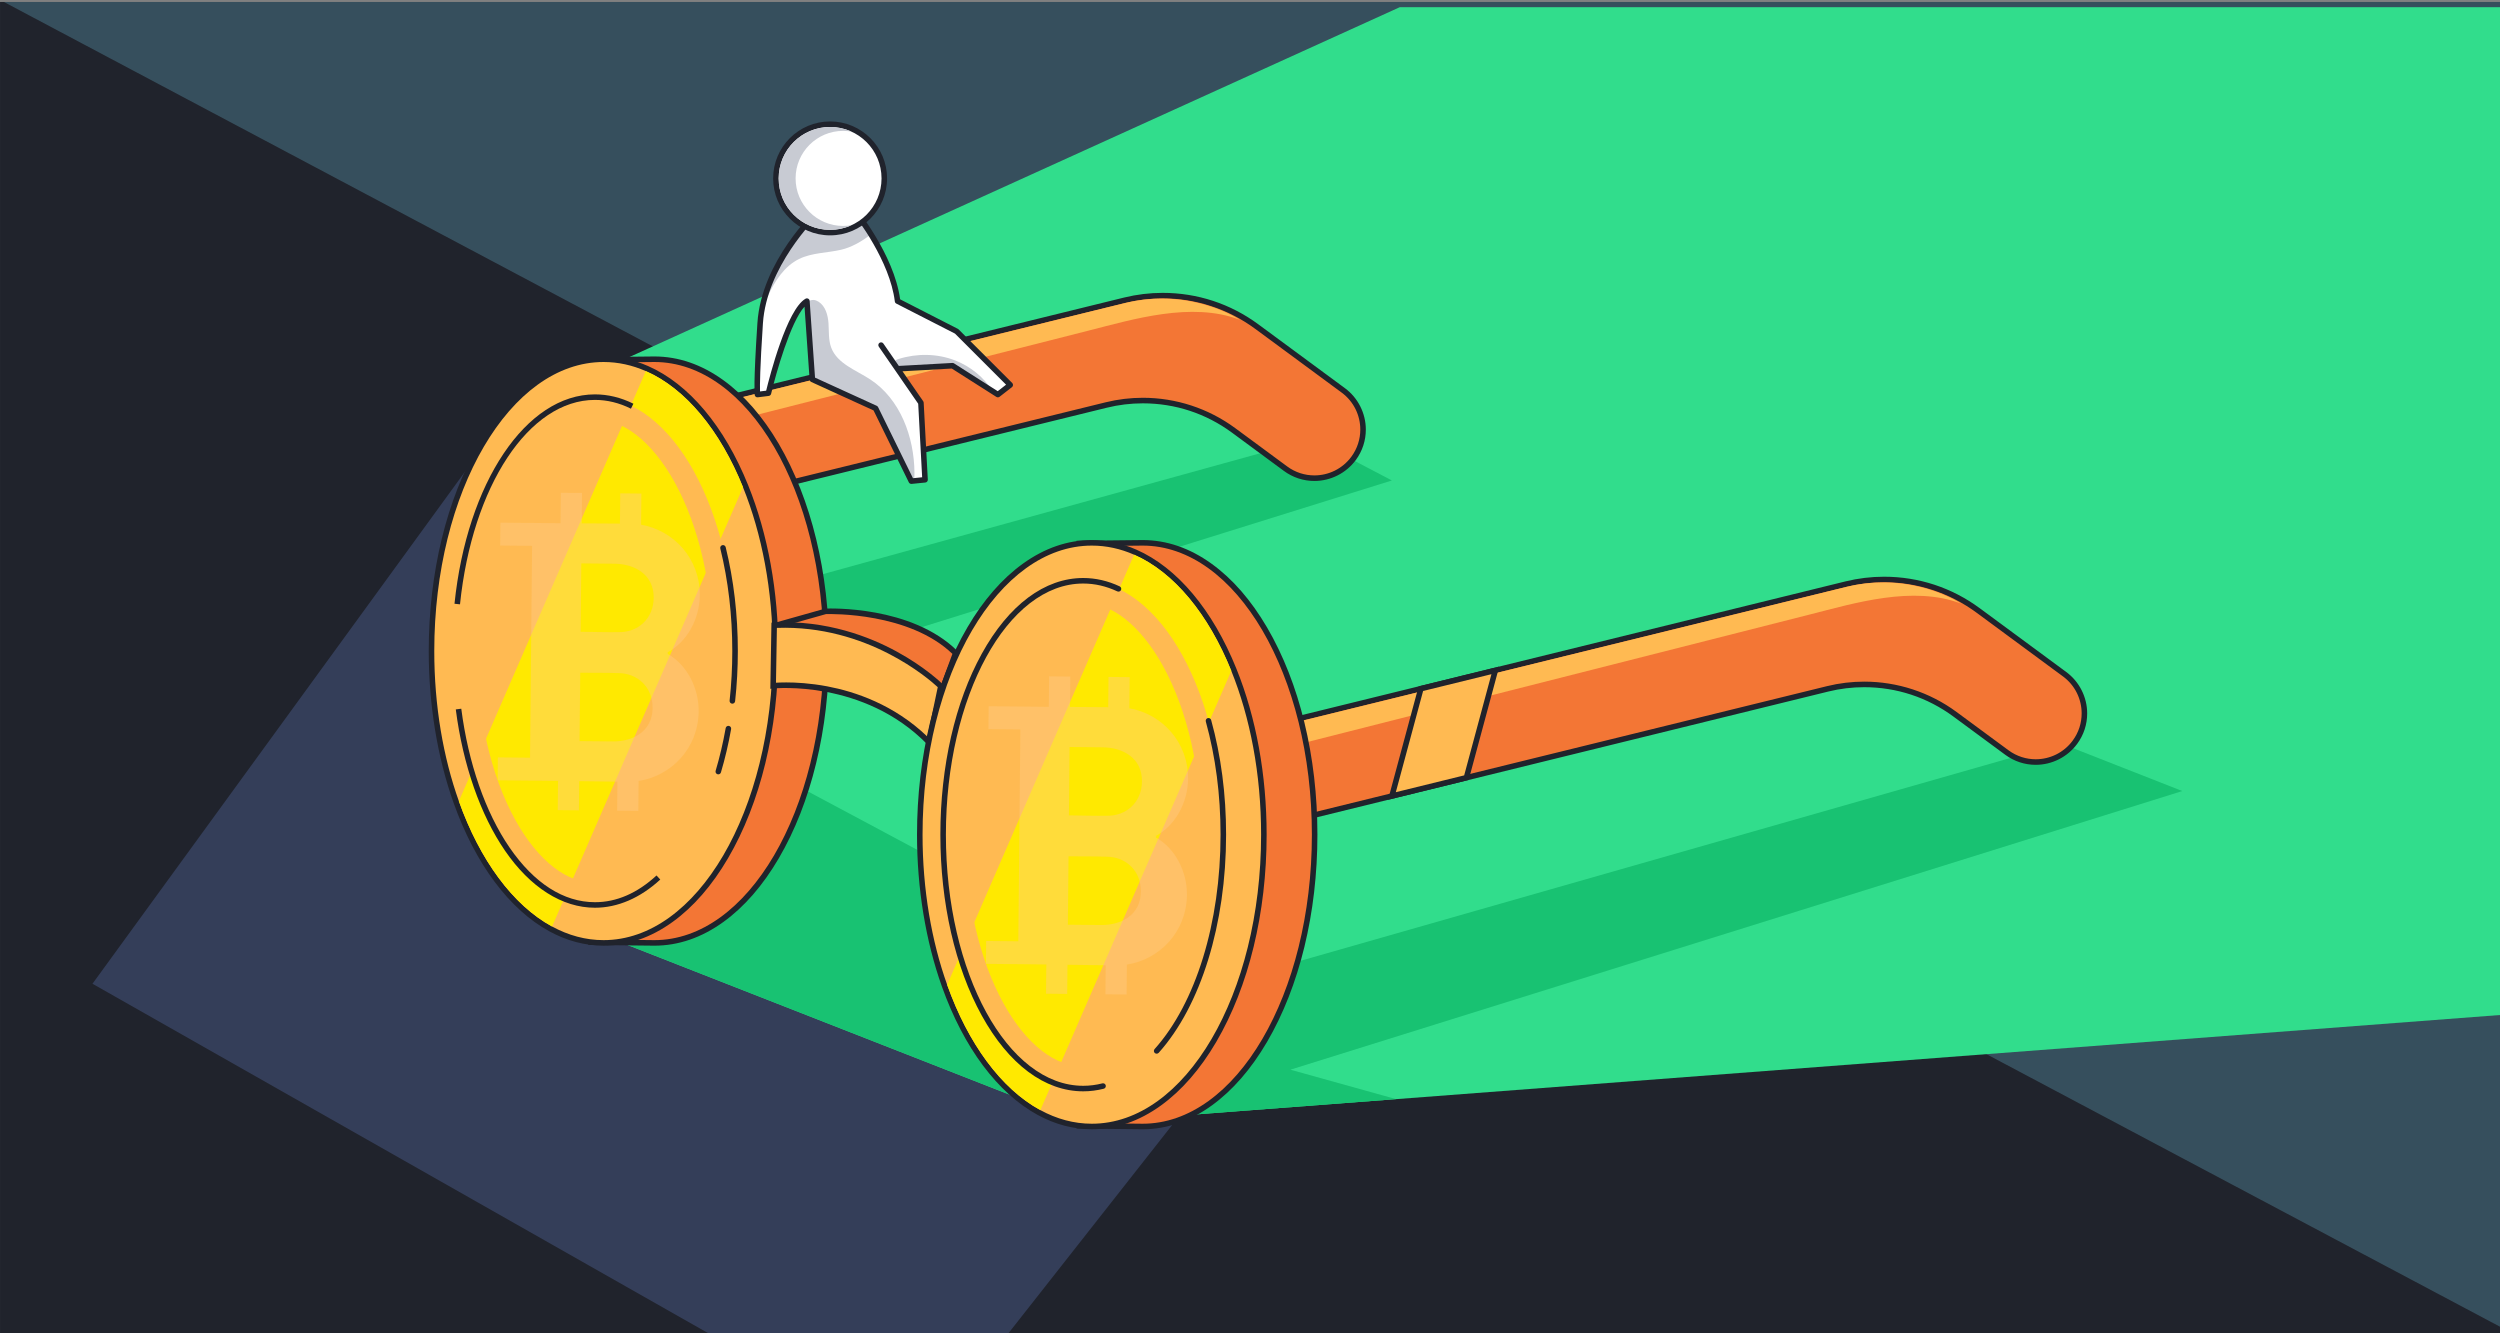 <?xml version="1.0" encoding="utf-8"?>
<!-- Generator: Adobe Illustrator 23.1.0, SVG Export Plug-In . SVG Version: 6.00 Build 0)  -->
<svg version="1.1" id="Слой_1" xmlns="http://www.w3.org/2000/svg" xmlns:xlink="http://www.w3.org/1999/xlink" x="0px" y="0px"
	 viewBox="0 0 1920 1024" style="enable-background:new 0 0 1920 1024;" xml:space="preserve">
<rect x="0" y="0" width="1920" height="1024" fill="#808080" stroke="none"/>
<style type="text/css">
	.st0{fill:#20232C;}
	.st1{fill:#364F5D;}
	.st2{fill:#343E59;}
	.st3{fill:#31DD8C;}
	.st4{fill:#18C272;}
	.st5{fill:#F37635;}
	.st6{fill:#FFBA52;}
	.st7{fill:#FFE900;}
	.st8{opacity:0.44;}
	.st9{fill:#FFCA83;}
	.st10{fill:#FFFFFF;}
	.st11{fill:#C8CBD3;}
</style>
<g>
	<g>
		<rect x="0.02" y="1.52" class="st0" width="1920" height="1024"/>
		<polygon class="st1" points="1923.02,1020.52 3.02,1.52 1923.02,1.52 		"/>
		<polygon class="st2" points="362.02,355.52 71.02,755.52 545.02,1024.52 774.02,1024.52 1013.02,720.52 		"/>
		<polygon class="st3" points="1923.02,5.52 1920.02,779.52 1072.22,844.14 831.02,862.52 415.02,699.52 418.03,500.09 
			421.02,302.52 1075.02,5.52 		"/>
		<polygon class="st4" points="991.02,821.52 1072.22,844.14 831.02,862.52 415.02,699.52 418.03,500.09 1007.96,337 1068.96,369 
			561.34,527.36 545.96,568 910.96,763 1582.96,571 1676.02,607.52 		"/>
	</g>
	<g>
		<g>
			<g>
				<g>
					<path class="st5" d="M920.63,570.87l2.33-0.58l169.48-41.68l52.48-12.9l272.96-67.13c9.51-2.34,19.29-3.52,29.07-3.52
						c26.19,0,51.17,8.21,72.25,23.76l66.44,48.99c9.51,7.02,15.19,18.27,15.19,30.1c0,8.03-2.52,15.69-7.29,22.15
						c-7.02,9.51-18.27,15.19-30.1,15.19c-8.02,0-15.67-2.52-22.14-7.29l-39.86-29.39c-20.35-15-44.46-22.93-69.73-22.93
						c-9.44,0-18.88,1.14-28.06,3.4L938.47,643.42L920.63,570.87z"/>
				</g>
				<g>
					<path class="st0" d="M1446.95,447.17c25.3,0,50.22,8.03,70.99,23.34l59.47,43.85l6.97,5.14c9.37,6.91,14.33,17.58,14.33,28.39
						c0,7.26-2.23,14.59-6.88,20.89c-6.91,9.37-17.58,14.33-28.39,14.33c-7.26,0-14.59-2.24-20.88-6.88l-39.86-29.39
						c-20.76-15.31-45.68-23.35-70.99-23.35c-9.54,0-19.13,1.14-28.57,3.47l-278.66,68.52l-52.49,12.91l-131.96,32.45l-16.83-68.43
						l0.28-0.07l169.47-41.68l52.48-12.9l272.96-67.13C1427.83,448.32,1437.41,447.17,1446.95,447.17 M1446.95,442.92
						L1446.95,442.92c-9.95,0-19.91,1.21-29.58,3.58l-272.96,67.13l-52.48,12.9l-169.47,41.68l-0.3,0.07l-4.11,1.03l1.01,4.11
						l16.83,68.43l1.02,4.13l4.13-1.02L1073,612.53l52.49-12.91l278.66-68.52c9.01-2.22,18.28-3.34,27.56-3.34
						c24.81,0,48.49,7.79,68.46,22.52l39.86,29.39c6.84,5.04,14.93,7.71,23.4,7.71c12.51,0,24.4-6,31.81-16.06
						c5.04-6.83,7.71-14.93,7.71-23.41c0-12.5-6-24.4-16.06-31.81l-6.97-5.14l-59.47-43.85
						C1499.01,451.28,1473.59,442.92,1446.95,442.92L1446.95,442.92z"/>
				</g>
			</g>
			<g>
				<path class="st6" d="M1506.02,463.52c-37-14-81.58-0.34-116.01,8.39L927.76,589.23l-4.28-16.88l494.91-121.71
					C1469.02,438.52,1506.02,463.52,1506.02,463.52z"/>
			</g>
			<g>
				<g>
					<polygon class="st6" points="1091.22,528.9 1148.42,514.84 1126.2,597.25 1069,611.32 					"/>
				</g>
				<g>
					<path class="st0" d="M1145.43,517.77l-20.95,77.72l-52.49,12.91l20.96-77.73L1145.43,517.77 M1151.41,511.92l-7,1.72
						l-52.48,12.9l-2.44,0.6l-0.65,2.42l-20.96,77.73l-1.88,6.96l7-1.72l52.49-12.91l2.44-0.6l0.65-2.42l20.95-77.72L1151.41,511.92
						L1151.41,511.92z"/>
				</g>
			</g>
		</g>
		<g>
			<g>
				<g>
					<path class="st5" d="M366.63,352.87l2.34-0.58l169.48-41.68l52.48-12.9l272.96-67.13c9.51-2.34,19.29-3.52,29.07-3.52
						c26.19,0,51.17,8.21,72.25,23.76l66.44,48.99c9.51,7.02,15.19,18.27,15.19,30.1c0,8.03-2.52,15.69-7.29,22.15
						c-7.02,9.51-18.27,15.19-30.1,15.19c-8.02,0-15.67-2.52-22.14-7.29l-39.86-29.39c-20.35-15-44.46-22.93-69.73-22.93
						c-9.44,0-18.89,1.15-28.06,3.4L384.47,425.42L366.63,352.87z"/>
				</g>
				<g>
					<path class="st0" d="M892.95,229.17c25.3,0,50.22,8.03,70.99,23.34l59.47,43.85l6.97,5.14c9.37,6.91,14.33,17.58,14.33,28.39
						c0,7.26-2.23,14.59-6.88,20.89c-6.91,9.37-17.58,14.33-28.39,14.33c-7.26,0-14.59-2.24-20.88-6.88l-39.86-29.39
						c-20.76-15.31-45.68-23.35-70.99-23.35c-9.54,0-19.13,1.14-28.57,3.47l-278.66,68.52l-52.49,12.91l-131.96,32.45l-16.83-68.43
						l0.28-0.07l169.47-41.68l52.48-12.9l272.96-67.13C873.83,230.32,883.41,229.17,892.95,229.17 M892.95,224.92L892.95,224.92
						c-9.95,0-19.91,1.21-29.58,3.58l-272.96,67.13l-52.48,12.9l-169.47,41.68l-0.3,0.07l-4.11,1.03l1.01,4.11l16.83,68.43
						l1.02,4.13l4.13-1.02L519,394.53l52.49-12.91l278.66-68.52c9.01-2.22,18.28-3.34,27.56-3.34c24.81,0,48.49,7.79,68.46,22.52
						l39.86,29.39c6.84,5.04,14.93,7.71,23.4,7.71c12.51,0,24.4-6,31.81-16.06c5.04-6.83,7.71-14.93,7.71-23.41
						c0-12.5-6-24.4-16.06-31.81l-6.97-5.14l-59.47-43.85C945.01,233.28,919.59,224.92,892.95,224.92L892.95,224.92z"/>
				</g>
			</g>
			<g>
				<path class="st6" d="M952.02,245.52c-37-14-81.58-0.34-116.01,8.39L373.76,371.23l-4.28-16.88l494.91-121.71
					C915.02,220.52,952.02,245.52,952.02,245.52z"/>
			</g>
		</g>
		<g>
			<g>
				<g>
					<path class="st5" d="M453.89,723.62V276.41c0,0,48.46-0.52,48.63-0.52c35.51,0,68.81,23.47,93.76,66.07
						c24.74,42.25,38.37,98.38,38.37,158.05s-13.63,115.8-38.37,158.05c-24.95,42.61-58.25,66.07-93.76,66.07
						C502.35,724.14,453.89,723.62,453.89,723.62z"/>
				</g>
				<g>
					<path class="st0" d="M502.52,278.02c71.8,0,130,99.39,130,222s-58.2,222-130,222c-0.17,0-46.5-0.5-46.5-0.5v-443
						C456.02,278.52,502.35,278.02,502.52,278.02 M502.52,273.76c-0.17,0-29.23,0.31-46.55,0.5l-4.21,0.05v4.21v443v4.21l4.21,0.05
						c17.31,0.19,46.38,0.5,46.55,0.5c18.46,0,36.32-6.14,53.09-18.25c15.96-11.53,30.26-27.97,42.5-48.87
						c24.93-42.57,38.66-99.08,38.66-159.13s-13.73-116.55-38.66-159.13c-12.24-20.9-26.54-37.35-42.5-48.87
						C538.84,279.9,520.98,273.76,502.52,273.76L502.52,273.76z"/>
				</g>
			</g>
			<g>
				<g>
					<path class="st6" d="M463.52,724.14c-13.87,0-27.51-3.61-40.55-10.72c-30.28-16.48-56.05-51.06-72.56-97.38
						c-12.44-34.87-19.01-74.99-19.01-116.02c0-59.67,13.63-115.8,38.37-158.05c24.95-42.61,58.25-66.07,93.76-66.07
						c11.29,0,22.51,2.41,33.33,7.17c30.8,13.52,57.7,45.6,75.75,90.34c15.08,37.33,23.04,81.12,23.04,126.61
						c0,59.67-13.63,115.8-38.37,158.05C532.33,700.68,499.03,724.14,463.52,724.14z"/>
				</g>
				<g>
					<path class="st0" d="M463.52,278.02c11.22,0,22.1,2.43,32.48,6.99c30.76,13.5,57.11,45.75,74.63,89.19
						c14.44,35.76,22.89,79.11,22.89,125.82c0,122.61-58.2,222-130,222c-13.78,0-27.07-3.66-39.53-10.46
						c-30.1-16.38-55.45-50.99-71.58-96.23c-11.99-33.61-18.89-73.08-18.89-115.31C333.52,377.41,391.72,278.02,463.52,278.02
						 M463.52,273.76c-18.46,0-36.33,6.14-53.09,18.25c-15.96,11.53-30.26,27.97-42.5,48.87c-24.93,42.57-38.66,99.08-38.66,159.13
						c0,41.28,6.62,81.64,19.14,116.74c16.69,46.81,42.81,81.81,73.55,98.54c13.35,7.28,27.33,10.98,41.56,10.98
						c18.46,0,36.33-6.14,53.09-18.25c15.96-11.53,30.26-27.97,42.5-48.87c24.93-42.57,38.66-99.08,38.66-159.13
						c0-45.77-8.02-89.83-23.2-127.41c-18.25-45.26-45.55-77.75-76.86-91.49C486.61,276.24,475.1,273.76,463.52,273.76
						L463.52,273.76z"/>
				</g>
			</g>
			<g>
				<path class="st7" d="M570.63,374.2L423.99,711.56c-30.1-16.38-55.45-50.99-71.58-96.23L496,285.01
					C526.76,298.51,553.11,330.76,570.63,374.2z"/>
			</g>
			<g id="XMLID_113_" class="st8">
				<path class="st9" d="M512.6,502.11c0.18-0.17,0.35-0.35,0.52-0.52c-0.17-0.17-0.34-0.36-0.51-0.53
					c15.25-8.17,24.65-25.9,24.83-43.72c0.28-28.56-20.22-50.04-45.07-54.37l0.23-23.93l-16.27-0.16l-0.23,23.23l-29.35-0.19
					l0.23-23.32l-16.27-0.16l-0.23,23.38l-2.99-0.02v0l-43.2-0.42l-0.17,17.59l24.51,0.24l-0.79,81.36l-0.79,81.33l-24.7-0.24
					l-0.17,17.59l35.32,0.34l11.06,0.14l-0.22,22.44l16.27,0.16l0.22-22.39l29.35,0.38l-0.22,22.3l16.27,0.16l0.22-22.99
					c24.93-3.84,45.84-24.92,46.12-53.48C536.75,528.48,527.69,510.57,512.6,502.11z M470.62,569.42l-25.5-0.25l0.51-52.51
					c9.89,0.1,19.57-0.05,29.45,0.29c14.51,0.14,26.28,10.71,26.12,26.87C501.03,562.11,485.57,569.56,470.62,569.42z
					 M475.39,485.49c-9.89,0.14-19.56-0.19-29.45-0.29l0.51-52.51l25.5,0.25c14.95,0.14,30.26,7.9,30.08,26.19
					C501.87,475.29,489.9,485.63,475.39,485.49z"/>
			</g>
			<g>
				<path class="st6" d="M456.92,322.02c10.7,0,21.31,3.97,31.53,11.81c10.78,8.27,21.04,20.89,29.66,36.51
					c18.96,34.36,29.4,80.41,29.4,129.67c0,49.26-10.44,95.31-29.4,129.67c-8.62,15.62-18.87,28.24-29.66,36.51
					c-10.23,7.84-20.84,11.81-31.53,11.81s-21.31-3.97-31.53-11.81c-10.78-8.27-21.04-20.89-29.66-36.51
					c-18.96-34.36-29.4-80.41-29.4-129.67c0-49.26,10.44-95.31,29.4-129.67c8.62-15.62,18.87-28.24,29.66-36.51
					C435.61,326,446.22,322.02,456.92,322.02 M456.92,305.02c-59.42,0-107.59,87.3-107.59,195s48.17,195,107.59,195
					s107.59-87.3,107.59-195S516.34,305.02,456.92,305.02L456.92,305.02z"/>
			</g>
			<g>
				<path class="st0" d="M353.28,464.12l-4.23-0.44c9.63-93.17,54.99-160.8,107.87-160.8c10.04,0,19.98,2.42,29.54,7.18l-1.9,3.81
					c-8.97-4.47-18.27-6.74-27.64-6.74C406.27,307.14,362.68,373.16,353.28,464.12z"/>
			</g>
			<g>
				<path class="st0" d="M456.92,697.14c-25.14,0-49.68-15.56-69.08-43.81c-18.9-27.52-32.33-66.05-37.8-108.5l4.22-0.54
					c5.39,41.79,18.56,79.66,37.09,106.63c18.86,27.46,41.54,41.97,65.58,41.97c16.6,0,32.51-6.91,47.28-20.53l2.88,3.13
					C491.72,689.66,474.37,697.14,456.92,697.14z"/>
			</g>
			<g>
				<path class="st0" d="M551.65,594.71c-0.2,0-0.41-0.03-0.61-0.09c-1.13-0.33-1.77-1.52-1.43-2.64
					c3.12-10.45,5.71-21.48,7.71-32.78c0.2-1.16,1.31-1.92,2.46-1.72c1.16,0.2,1.93,1.31,1.72,2.46
					c-2.03,11.46-4.66,22.65-7.82,33.26C553.41,594.11,552.56,594.71,551.65,594.71z"/>
			</g>
			<g>
				<path class="st0" d="M562.45,540.43c-0.08,0-0.16,0-0.23-0.01c-1.17-0.13-2.01-1.18-1.88-2.35c1.37-12.45,2.06-25.25,2.06-38.05
					c0-27.43-3.1-53.94-9.2-78.78c-0.28-1.14,0.42-2.29,1.56-2.57c1.14-0.28,2.29,0.42,2.57,1.56c6.19,25.17,9.33,52.02,9.33,79.79
					c0,12.96-0.7,25.92-2.09,38.52C564.44,539.62,563.52,540.43,562.45,540.43z"/>
			</g>
		</g>
		<g>
			<path class="st5" d="M595.02,480.52l39-11c0,0,64.81-2.81,99.9,32.1l-9.9,26.9L595.02,480.52z"/>
			<path class="st0" d="M724.02,530.64c-0.25,0-0.5-0.04-0.74-0.13l-129-48c-0.86-0.32-1.42-1.16-1.38-2.08
				c0.04-0.92,0.66-1.71,1.55-1.96l39-11c0.16-0.04,0.32-0.07,0.49-0.08c2.68-0.12,66.14-2.44,101.49,32.71
				c0.59,0.59,0.78,1.46,0.5,2.24l-9.9,26.9c-0.2,0.53-0.59,0.96-1.11,1.2C724.62,530.58,724.32,530.64,724.02,530.64z
				 M601.86,480.79l120.9,44.99l8.69-23.61c-33.17-31.81-92.83-30.67-97.1-30.54L601.86,480.79z"/>
		</g>
		<g>
			<path class="st6" d="M722.52,527.02c0,0-50.5-50.5-127.95-46.82l-0.77,46.45c0,0,69.73-7.63,119.73,43.37L722.52,527.02z"/>
			<path class="st0" d="M714.78,574.34L712,571.5c-48.71-49.69-117.29-42.82-117.98-42.75l-2.4,0.26l0.85-50.86l1.99-0.09
				c40.49-1.93,73.55,11.06,94.14,22.29c22.32,12.17,34.89,24.63,35.42,25.15l0.81,0.81L714.78,574.34z M603.83,524.1
				c7.47,0,18.51,0.57,31.46,3.01c21.13,3.99,51.3,13.94,76.94,38.64l7.96-38.01c-6.74-6.27-54.32-47.97-123.54-45.51l-0.7,42.1
				C597.72,524.22,600.4,524.1,603.83,524.1z"/>
		</g>
		<g>
			<g>
				<g>
					<path class="st5" d="M828.89,864.62V417.41c0,0,48.46-0.52,48.63-0.52c35.51,0,68.81,23.47,93.76,66.07
						c24.74,42.25,38.37,98.38,38.37,158.05s-13.63,115.8-38.37,158.05c-24.95,42.61-58.25,66.07-93.76,66.07
						C877.35,865.14,828.89,864.62,828.89,864.62z"/>
				</g>
				<g>
					<path class="st0" d="M877.52,419.02c71.8,0,130,99.39,130,222s-58.2,222-130,222c-0.17,0-46.5-0.5-46.5-0.5v-443
						C831.02,419.52,877.35,419.02,877.52,419.02 M877.52,414.76c-0.17,0-29.23,0.31-46.55,0.5l-4.21,0.05v4.21v443v4.21l4.21,0.05
						c17.31,0.19,46.38,0.5,46.55,0.5c18.46,0,36.32-6.14,53.09-18.25c15.96-11.53,30.26-27.97,42.5-48.87
						c24.93-42.57,38.66-99.08,38.66-159.13c0-60.04-13.73-116.55-38.66-159.13c-12.24-20.9-26.54-37.35-42.5-48.87
						C913.84,420.9,895.98,414.76,877.52,414.76L877.52,414.76z"/>
				</g>
			</g>
			<g>
				<g>
					<path class="st6" d="M838.52,865.14c-13.87,0-27.51-3.61-40.55-10.72c-30.28-16.48-56.05-51.06-72.56-97.38
						c-12.44-34.87-19.01-74.99-19.01-116.02c0-59.67,13.63-115.8,38.37-158.05c24.95-42.61,58.25-66.07,93.76-66.07
						c11.29,0,22.51,2.41,33.33,7.17c30.8,13.52,57.7,45.6,75.75,90.34c15.08,37.33,23.04,81.12,23.04,126.62
						c0,59.67-13.63,115.8-38.37,158.05C907.33,841.68,874.03,865.14,838.52,865.14z"/>
				</g>
				<g>
					<path class="st0" d="M838.52,419.02c11.22,0,22.1,2.43,32.48,6.99c30.76,13.5,57.11,45.75,74.63,89.19
						c14.44,35.76,22.89,79.11,22.89,125.82c0,122.61-58.2,222-130,222c-13.78,0-27.07-3.66-39.53-10.46
						c-30.1-16.38-55.45-50.99-71.58-96.23c-11.99-33.61-18.89-73.08-18.89-115.31C708.52,518.41,766.72,419.02,838.52,419.02
						 M838.52,414.76c-18.46,0-36.33,6.14-53.09,18.25c-15.96,11.53-30.26,27.97-42.5,48.87c-24.93,42.57-38.66,99.08-38.66,159.13
						c0,41.28,6.62,81.64,19.14,116.74c16.69,46.81,42.81,81.81,73.55,98.54c13.35,7.28,27.33,10.98,41.56,10.98
						c18.46,0,36.33-6.14,53.09-18.25c15.96-11.53,30.26-27.97,42.5-48.87c24.93-42.57,38.66-99.08,38.66-159.13
						c0-45.77-8.02-89.83-23.2-127.41c-18.25-45.26-45.55-77.75-76.86-91.49C861.61,417.24,850.1,414.76,838.52,414.76
						L838.52,414.76z"/>
				</g>
			</g>
			<g>
				<path class="st7" d="M945.63,515.2L798.99,852.56c-30.1-16.38-55.45-50.99-71.58-96.23L871,426.01
					C901.76,439.51,928.11,471.76,945.63,515.2z"/>
			</g>
			<g id="XMLID_109_" class="st8">
				<path class="st9" d="M887.6,643.11c0.18-0.17,0.35-0.35,0.52-0.52c-0.17-0.17-0.34-0.36-0.51-0.53
					c15.25-8.17,24.65-25.9,24.83-43.72c0.28-28.56-20.22-50.04-45.07-54.37l0.23-23.93l-16.27-0.16l-0.23,23.23l-29.35-0.19
					l0.23-23.32l-16.27-0.16l-0.23,23.38l-2.99-0.02v0l-43.2-0.42l-0.17,17.59l24.51,0.24l-0.79,81.36l-0.79,81.33l-24.7-0.24
					l-0.17,17.59l35.32,0.34l11.06,0.14l-0.22,22.44l16.27,0.16l0.22-22.39l29.35,0.38l-0.22,22.3l16.27,0.16l0.22-22.99
					c24.93-3.84,45.84-24.92,46.12-53.48C911.75,669.48,902.69,651.57,887.6,643.11z M845.62,710.42l-25.5-0.25l0.51-52.51
					c9.89,0.1,19.57-0.05,29.45,0.29c14.51,0.14,26.28,10.71,26.12,26.87C876.03,703.11,860.57,710.56,845.62,710.42z
					 M850.39,626.49c-9.89,0.14-19.56-0.19-29.45-0.29l0.51-52.51l25.5,0.25c14.95,0.14,30.26,7.9,30.08,26.19
					C876.87,616.29,864.9,626.63,850.39,626.49z"/>
			</g>
			<g>
				<path class="st6" d="M831.92,463.02c10.7,0,21.31,3.97,31.53,11.81c10.78,8.27,21.04,20.89,29.66,36.51
					c18.96,34.36,29.4,80.41,29.4,129.67c0,49.26-10.44,95.31-29.4,129.67c-8.62,15.62-18.87,28.24-29.66,36.51
					c-10.23,7.84-20.84,11.81-31.53,11.81s-21.31-3.97-31.53-11.81c-10.78-8.27-21.04-20.89-29.66-36.51
					c-18.96-34.36-29.4-80.41-29.4-129.67c0-49.26,10.44-95.31,29.4-129.67c8.62-15.62,18.87-28.24,29.66-36.51
					C810.61,467,821.22,463.02,831.92,463.02 M831.92,446.02c-59.42,0-107.59,87.3-107.59,195c0,107.7,48.17,195,107.59,195
					s107.59-87.3,107.59-195C939.52,533.32,891.34,446.02,831.92,446.02L831.92,446.02z"/>
			</g>
			<g>
				<path class="st0" d="M831.92,838.14c-29.55,0-57.23-20.67-77.94-58.21c-20.49-37.14-31.78-86.47-31.78-138.91
					s11.29-101.77,31.78-138.91c20.71-37.54,48.39-58.21,77.94-58.21c9.49,0,18.91,2.16,27.99,6.43c1.06,0.5,1.52,1.77,1.02,2.83
					c-0.5,1.06-1.77,1.52-2.83,1.02c-8.51-4-17.32-6.03-26.18-6.03c-58.16,0-105.47,86.52-105.47,192.87s47.31,192.87,105.47,192.87
					c4.92,0,9.86-0.63,14.7-1.87c1.14-0.29,2.3,0.39,2.59,1.53c0.29,1.14-0.39,2.3-1.53,2.59
					C842.5,837.47,837.2,838.14,831.92,838.14z"/>
			</g>
			<g>
				<path class="st0" d="M888.31,809.24c-0.5,0-1.01-0.18-1.42-0.54c-0.88-0.78-0.95-2.13-0.17-3
					c31.72-35.45,50.66-97.01,50.66-164.68c0-30.56-3.81-59.79-11.32-86.89c-0.31-1.13,0.35-2.3,1.48-2.62
					c1.13-0.32,2.3,0.35,2.62,1.48c7.62,27.47,11.48,57.08,11.48,88.02c0,68.69-19.34,131.31-51.74,167.52
					C889.48,809,888.9,809.24,888.31,809.24z"/>
			</g>
		</g>
	</g>
	<g>
		<g>
			<path class="st10" d="M775.87,295.65l-9.5,7.39l-3.95-2.51l-30.87-19.65l-41.45,2.3l-0.87,0.05l18.05,26.14l3.16,59.09
				l-8.43,0.85l-2.12,0.21l-27.44-55.93l-48.54-22.16l-4.14-59.08l-0.08-1.07c-14.77,8.44-29.55,70.7-29.55,70.7l-8.44,1.06
				c0,0-1.06-7.39,2.11-54.88c0.31-4.67,1-9.26,2-13.74c9.07-41.04,43.38-72.79,43.38-72.79l25.32-2.11c0,0,6.76,8.16,14.37,20.43
				c8.58,13.83,18.22,32.87,20.46,51.33l45.38,23.21L775.87,295.65z"/>
		</g>
		<g>
			<path class="st11" d="M668.88,179.95c-7.26,5.77-15.43,10.12-22.83,11.84c-10.8,2.51-22.41,2.23-32.37,7.11
				c-11.22,5.51-18.51,16.72-23.73,28.08c-1.13,2.46-2.49,5.13-4.14,7.44c9.07-41.04,43.38-72.79,43.38-72.79l25.32-2.11
				C654.51,159.52,661.27,167.68,668.88,179.95z"/>
		</g>
		<g>
			<path class="st11" d="M702.31,363.07c0.02,2.03-0.07,4.13-0.3,6.24l-2.12,0.21l-27.44-55.93l-48.54-22.16l-4.14-59.08
				c1.4-1.31,3.13-2.11,5.06-1.99c1.38,0.08,2.7,0.64,3.86,1.38c5.31,3.42,7.17,10.29,7.6,16.58c0.43,6.3-0.12,12.82,2.11,18.72
				c4.65,12.28,18.94,17.16,29.93,24.35C691.38,306.47,702.11,335.52,702.31,363.07z"/>
		</g>
		<g>
			<path class="st11" d="M762.42,300.53l-30.87-19.65l-41.45,2.3c-0.55-0.61-1.07-1.22-1.58-1.85c-0.87-1.08-1.74-2.49-1.2-3.76
				c0.43-1.03,1.61-1.5,2.68-1.84c14.18-4.5,29.92-4.28,43.77,1.16C745.49,281.49,755.75,289.87,762.42,300.53z"/>
		</g>
		<g>
			<path class="st0" d="M699.89,371.64c-0.8,0-1.55-0.46-1.91-1.19l-27.1-55.25l-47.85-21.85c-0.71-0.32-1.18-1.01-1.24-1.79
				l-3.93-56.04c-10.68,11.55-21.93,51.29-25.65,66.94c-0.2,0.86-0.92,1.51-1.8,1.62l-8.44,1.06c-1.15,0.15-2.2-0.66-2.37-1.81
				c-0.04-0.31-1.05-8.15,2.09-55.32c3.19-47.78,44.31-86.33,46.05-87.95c0.35-0.32,0.79-0.52,1.27-0.56l25.33-2.11
				c0.7-0.06,1.37,0.23,1.81,0.76c1.25,1.51,30.41,37.05,35.15,71.73l44.38,22.71c0.2,0.1,0.38,0.23,0.54,0.39l41.16,41.16
				c0.43,0.43,0.66,1.03,0.62,1.64c-0.04,0.61-0.34,1.17-0.82,1.55l-9.5,7.39c-0.71,0.55-1.69,0.6-2.45,0.12l-34.25-21.79
				l-37.85,2.1l15.89,23.02c0.22,0.32,0.35,0.7,0.37,1.09l3.17,59.1c0.06,1.13-0.78,2.12-1.91,2.23l-10.55,1.06
				C700.03,371.64,699.96,371.64,699.89,371.64z M625.94,290.02l47.39,21.64c0.45,0.2,0.81,0.56,1.03,1l26.79,54.6l7.06-0.71
				l-3.03-56.47l-17.68-25.62c-0.01-0.02-0.03-0.04-0.04-0.06l-12.54-18.15c-0.67-0.97-0.42-2.29,0.54-2.96
				c0.97-0.67,2.29-0.43,2.96,0.54l11.88,17.2l41.13-2.29c0.45-0.02,0.88,0.09,1.26,0.33l33.56,21.36l6.41-4.99l-39.22-39.22
				l-45.08-23.06c-0.63-0.32-1.06-0.94-1.14-1.64c-3.75-30.93-29.13-64.1-33.66-69.8l-23.45,1.95c-4.81,4.66-41.3,41.38-44.18,84.62
				c-2.31,34.71-2.37,47.83-2.24,52.34l4.73-0.59c2.66-10.92,15.88-62.43,30.22-70.62c0.63-0.36,1.41-0.37,2.06-0.03
				c0.65,0.34,1.07,1,1.12,1.73L625.94,290.02z"/>
		</g>
		<g>
			<g>
				<circle class="st10" cx="637.52" cy="137.02" r="41.63"/>
			</g>
			<g>
				<path class="st0" d="M637.52,97.52c21.82,0,39.5,17.68,39.5,39.5s-17.68,39.5-39.5,39.5s-39.5-17.68-39.5-39.5
					S615.7,97.52,637.52,97.52 M637.52,93.26c-24.12,0-43.75,19.63-43.75,43.75s19.63,43.75,43.75,43.75s43.75-19.63,43.75-43.75
					S661.64,93.26,637.52,93.26L637.52,93.26z"/>
			</g>
		</g>
		<g>
			<path class="st11" d="M647.52,173.52c-20.16,0-36.5-16.34-36.5-36.5s16.34-36.5,36.5-36.5c2.19,0,4.33,0.2,6.41,0.57
				c-5-2.29-10.55-3.57-16.41-3.57c-21.82,0-39.5,17.68-39.5,39.5s17.68,39.5,39.5,39.5c5.86,0,11.41-1.29,16.41-3.57
				C651.85,173.31,649.71,173.52,647.52,173.52z"/>
		</g>
	</g>
</g>
</svg>
